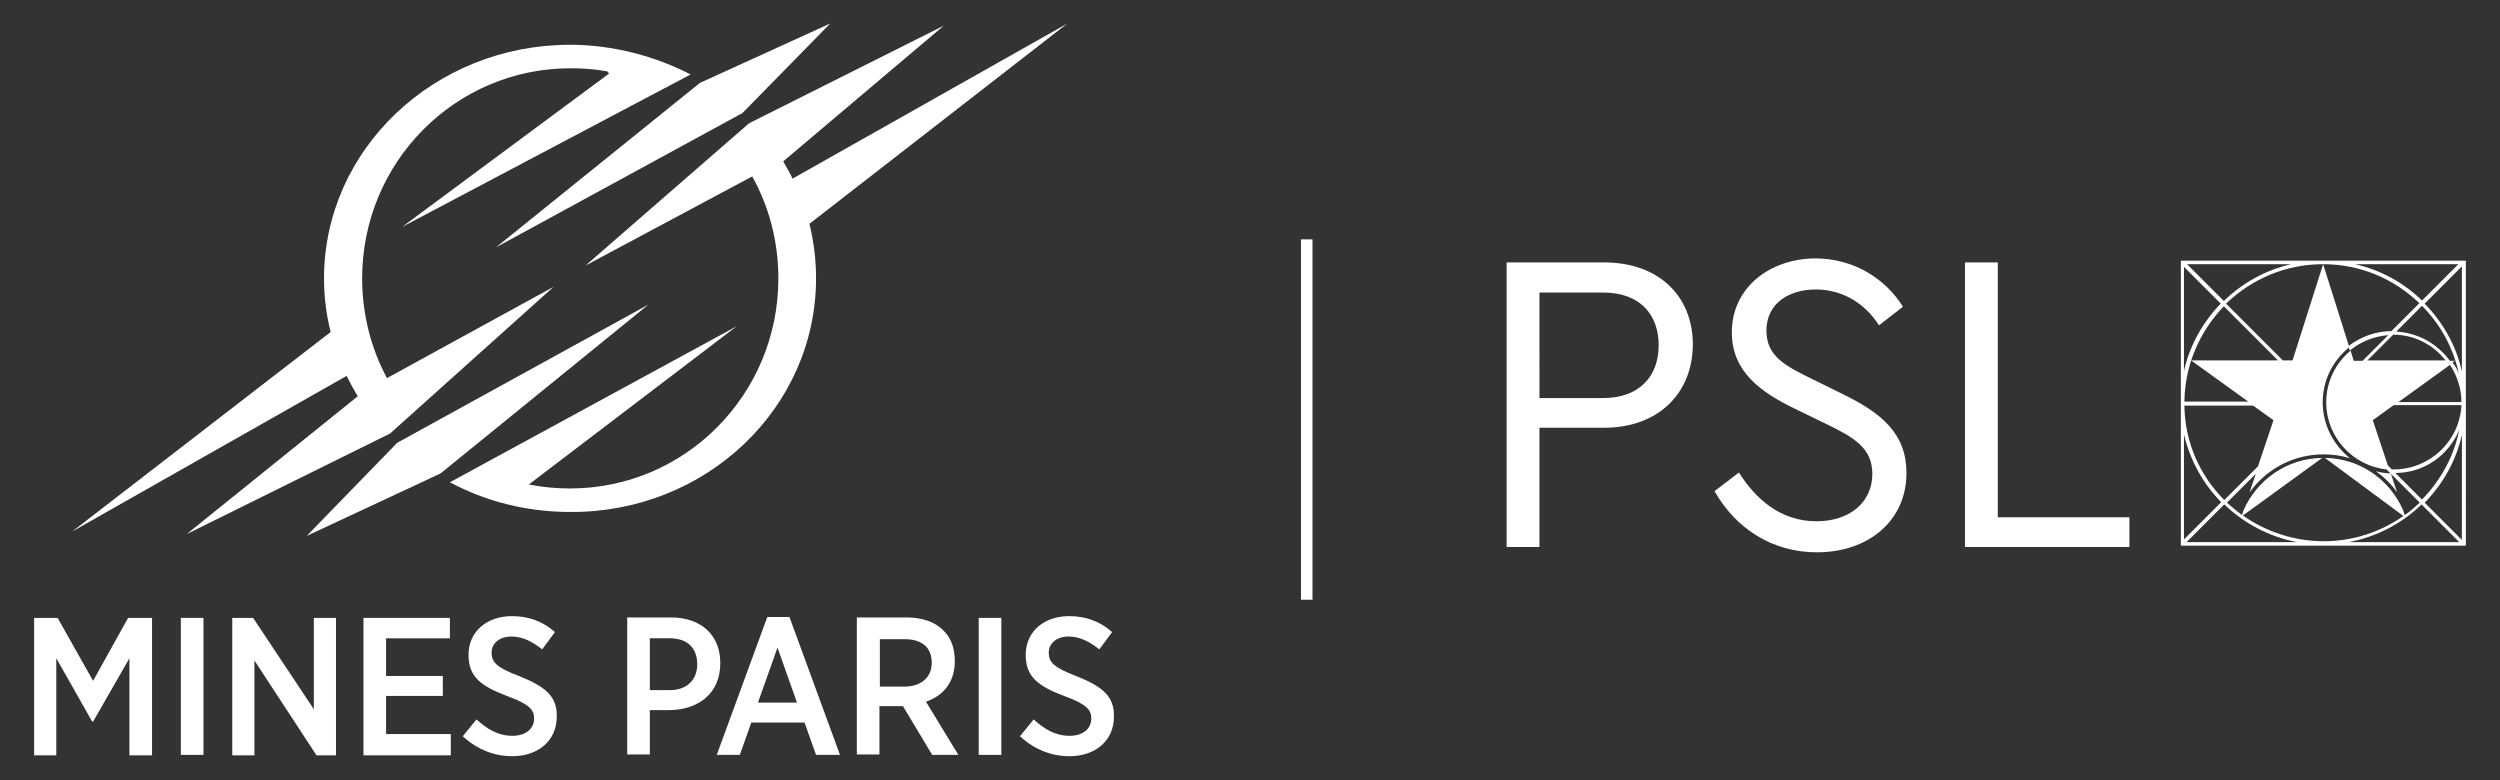<?xml version="1.0" encoding="utf-8"?>
<!-- Generator: Adobe Illustrator 27.9.0, SVG Export Plug-In . SVG Version: 6.00 Build 0)  -->
<svg version="1.1" id="Calque_1" xmlns="http://www.w3.org/2000/svg" xmlns:xlink="http://www.w3.org/1999/xlink" x="0px" y="0px"
	 viewBox="0 0 564 176" style="enable-background:new 0 0 564 176;" xml:space="preserve">
<rect x="0" y="0" width="564" height="176" fill="#333333" stroke="none"/>
<style type="text/css">
	.st0{fill:#FFFFFF;}
</style>
<g>
	<defs>
		<rect id="SVGID_1_" width="313" height="130"/>
	</defs>
	<clipPath id="SVGID_00000098899346753189688630000001577752373293242529_">
		<use xlink:href="#SVGID_1_"  style="overflow:visible;"/>
	</clipPath>
	<g>
		<g>
			<path class="st0" d="M184.1,62.8c0-4.2-0.5-8.3-1.5-12.3l58.2-45.2l-62,35c-0.6-1.3-1.4-2.6-2.1-3.9l36.2-30.6l-43.9,22
				l-36.9,32.1l37.6-20.1c3.8,6.8,5.9,14.7,5.9,23c0,26.2-21,47.4-47,47.4c-3.2,0-6.3-0.3-9.3-0.9l46.9-35.7l-64.7,35.2
				c8,4.3,17.3,6.7,27.1,6.7C159.3,115.7,184.1,92,184.1,62.8"/>
			<path class="st0" d="M78.2,84.8c0.8,1.6,1.6,3.1,2.5,4.6l-38.6,31.1L88,97.8l36.9-33.1L87.3,85.3c-3.6-6.7-5.6-14.4-5.6-22.5
				c0-26.2,21-47.4,47-47.4c2.8,0,5.6,0.2,8.3,0.7l0.4,0.5L90.7,51.2l65.1-34.4c-7.9-4.1-17.5-6.7-27.2-6.7
				c-30.6,0-55.5,23.6-55.5,52.7c0,4.1,0.5,8.2,1.5,12.1l-58.3,45L78.2,84.8L78.2,84.8z"/>
		</g>
	</g>
</g>
<polygon class="st0" points="99.4,106.8 146.3,68.7 89.6,99.9 69.2,120.9 "/>
<polygon class="st0" points="167.5,25.5 187.3,5.3 157.9,18.7 111.9,55.8 "/>
<polygon class="st0" points="21,153.6 13,139.4 7.7,139.4 7.7,170.4 12.7,170.4 12.7,148.5 20.8,162.8 21,162.8 29.2,148.5 
	29.2,170.4 34.3,170.4 34.3,139.4 28.9,139.4 "/>
<rect x="40.8" y="139.4" class="st0" width="5.1" height="30.9"/>
<polygon class="st0" points="70.8,160 57.1,139.4 52.4,139.4 52.4,170.4 57.4,170.4 57.4,149 71.4,170.4 75.8,170.4 75.8,139.4 
	70.8,139.4 "/>
<polygon class="st0" points="87.1,157 99.9,157 99.9,152.5 87.1,152.5 87.1,144 101.5,144 101.5,139.4 82,139.4 82,170.4 
	101.7,170.4 101.7,165.6 87.1,165.6 "/>
<g>
	<g>
		<g>
			<path class="st0" d="M117.3,152.6c-5.3-2-6.4-3.2-6.4-5.4l0,0c0-2,1.7-3.6,4.5-3.6c2.5,0,4.8,1.2,6.9,2.9l2.9-3.9
				c-2.8-2.5-6.1-3.6-9.7-3.6c-5.8,0-9.8,3.6-9.8,8.7v0.1c0,5,3,7.1,8.9,9.3c4.9,1.8,5.9,3.1,5.9,5l0,0c0,2.3-1.9,3.9-4.9,3.9
				c-3.3,0-5.8-1.6-8.1-3.7l-3.1,3.8c3.4,3.1,7.2,4.5,11.2,4.5c5.8,0,10-3.5,10-8.9v-0.1C125.7,157.1,123,154.9,117.3,152.6"/>
			<path class="st0" d="M157.3,149.9c0,3.4-2.3,5.8-6.2,5.8h-4.5V144h4.5C155,144,157.3,146.1,157.3,149.9L157.3,149.9z
				 M162.5,149.6c0-6.4-4.4-10.3-11.1-10.3h-9.9v30.9h5.1v-10h4.5C157.4,160.1,162.5,156.6,162.5,149.6L162.5,149.6L162.5,149.6z"/>
		</g>
	</g>
</g>
<path class="st0" d="M171,158.5l4.4-12.4l4.4,12.4H171L171,158.5z M173.1,139.2l-11.4,31.1h5.2l2.6-7.3h12l2.6,7.3h5.4l-11.4-31.1
	H173.1L173.1,139.2z"/>
<g>
	<g>
		<g>
			<path class="st0" d="M204,154.9h-5.5v-10.7h5.6c3.8,0,6.1,1.8,6.1,5.3v0.1C210.2,152.6,208,154.9,204,154.9 M215.4,149.2V149
				c0-2.8-0.9-5.2-2.6-6.8c-1.9-1.9-4.7-2.9-8.3-2.9h-11.2v30.9h5.1v-10.9h5c0.1,0,0.2,0,0.3,0l6.6,11h5.9l-7.3-12
				C212.7,157,215.4,154,215.4,149.2"/>
		</g>
	</g>
</g>
<rect x="220.8" y="139.4" class="st0" width="5.1" height="30.9"/>
<g>
	<g>
		<g>
			<path class="st0" d="M243,152.6c-5.3-2-6.4-3.2-6.4-5.4l0,0c0-2,1.7-3.6,4.5-3.6c2.5,0,4.8,1.2,6.9,2.9l2.9-3.9
				c-2.8-2.5-6.1-3.6-9.7-3.6c-5.8,0-9.8,3.6-9.8,8.7v0.1c0,5,3,7.1,8.9,9.3c4.9,1.8,5.9,3.1,5.9,5l0,0c0,2.3-1.9,3.9-4.9,3.9
				c-3.3,0-5.8-1.6-8.1-3.7l-3.1,3.8c3.4,3.1,7.2,4.5,11.2,4.5c5.8,0,10-3.5,10-8.9v-0.1C251.4,157.1,248.7,154.9,243,152.6"/>
		</g>
	</g>
</g>
<rect x="293.5" y="54" class="st0" width="2.6" height="81.3"/>
<g>
	<g>
		<g>
			<path class="st0" d="M361.7,89.8h-14.4V66h14.4c8.3,0,12.5,5,12.5,11.9S369.9,89.8,361.7,89.8 M361.9,59.2h-22v64.2h7.4V96.5
				h14.6c12.3,0,20-7.9,20-18.8S374.2,59.2,361.9,59.2"/>
			<path class="st0" d="M415.5,88.8l-6.9-3.4c-5.7-2.8-10.1-5-10.1-10.8c0-6.3,5.3-9.3,11.1-9.3s11,2.9,14.3,8.1l5.4-4.2
				c-3.9-6.3-11.1-10.9-19.7-10.9c-10.2,0-18.9,6.5-18.9,16.7c0,9,6.8,13.6,14.2,17.2l7,3.4c6.2,3,10.5,5.4,10.5,11.3
				c0,6.5-5.2,10.7-12.6,10.7c-8.1,0-13.7-5-17.5-11l-5.5,4.2c4.8,8.5,13.1,13.8,23.1,13.8c11.6,0,20.2-7.1,20.2-17.9
				C430.1,97.9,424.6,93.2,415.5,88.8"/>
		</g>
	</g>
</g>
<polygon class="st0" points="450.7,59.2 443.3,59.2 443.3,123.4 480.4,123.4 480.4,116.7 450.7,116.7 "/>
<g>
	<g>
		<g>
			<path class="st0" d="M555.4,83.8c-1.3-5.9-4.3-11.1-8.4-15.3l8.4-8.4V83.8z M555.4,121.8l-8.4-8.4c4.1-4.2,7.1-9.4,8.4-15.3
				V121.8L555.4,121.8z M529.9,122.3c6.3-1.2,12-4.2,16.4-8.5l8.5,8.5H529.9z M506,116.3l17.9-13c-8,0.1-14.8,5-17.8,11.9l-0.3,1
				c-1.2-0.9-2.3-1.8-3.4-2.8l6.5-6.5l-1.4,4.2c3.7-5.2,9.8-8.6,16.7-8.6c2.1,0,4.1,0.3,6,0.9c-3.7-2.9-6.2-7.5-6.2-12.6
				s2.3-9.4,5.9-12.4l0.1,0.3l0,0l0.1,0.4c2.4-2,5.4-3.2,8.7-3.5l-5.8,5.8h-2l-0.7-2.3c-3.4,2.8-5.5,7-5.5,11.7
				c0,7.8,6,14.3,13.6,15.1l0.9,0.9c-1.1,0-2.2-0.2-3.3-0.5c1.8,1.3,3.5,2.9,4.8,4.8l-1.4-4.2l0,0l6.5,6.5c-1.1,1-2.2,2-3.4,2.8
				l-0.4-1.2c-3-6.8-9.7-11.6-17.6-11.7l17.7,13.1c-5.1,3.6-11.3,5.7-18,5.7S511.1,119.9,506,116.3 M493.3,122.3l8.5-8.5
				c4.5,4.3,10.1,7.3,16.4,8.5H493.3z M492.7,98c1.4,5.9,4.3,11.1,8.4,15.3l-8.4,8.4V98L492.7,98z M492.7,60.2l8.3,8.3
				c-4,4.1-7,9.4-8.3,15.2V60.2z M516.9,59.6c-5.8,1.3-11.1,4.3-15.2,8.3l-8.3-8.3H516.9z M512.9,94.8l-3.5,10.4l-7.6,7.6
				c-5.5-5.5-8.9-13-9-21.3h15.5L512.9,94.8L512.9,94.8z M494.3,81.3l12.9,9.3h-14.4c0.1-8.3,3.5-15.9,8.9-21.5l12.2,12.2H494.3z
				 M524.1,59.6l-6.9,21.7H515l-12.8-12.8C507.9,63,515.6,59.6,524.1,59.6L524.1,59.6 M545.8,68.4l-6.3,6.3c-3.6,0-6.9,1.3-9.6,3.3
				l-5.8-18.4C532.6,59.6,540.2,63,545.8,68.4 M553.3,81.8l-0.5,0.4c-0.2-0.2-0.3-0.5-0.5-0.7l0,0c0.2,0.2,0.4,0.5,0.5,0.7
				L553.3,81.8l0.5-0.4h-1.1c-2.8-3.8-7.1-6.3-12.1-6.6l5.8-5.8c4.1,4.1,7,9.3,8.3,15.2C554.3,83.3,553.9,82.5,553.3,81.8
				 M541.1,90.7l11.5-8.3l0,0l0.1-0.1c1.6,2.4,2.6,5.3,2.6,8.4H541.1z M534.1,81.3l5.8-5.8c4.8,0,9.1,2.3,11.8,5.8H534.1L534.1,81.3
				z M554.8,97c-1.2,6-4.2,11.4-8.4,15.7l-6-6C546.9,106.7,552.4,102.7,554.8,97 M540,105.9c-0.1,0-0.3,0-0.4,0l-0.9-0.9l-3.4-10.2
				l4.7-3.4h15.3C554.9,99.5,548.2,105.9,540,105.9 M554.6,59.6l-8.2,8.2c-4.1-4-9.3-6.9-15.1-8.2H554.6z M492,58.8v32l0,0v32.3
				h64.3V58.8H492L492,58.8z"/>
		</g>
	</g>
</g>
</svg>
